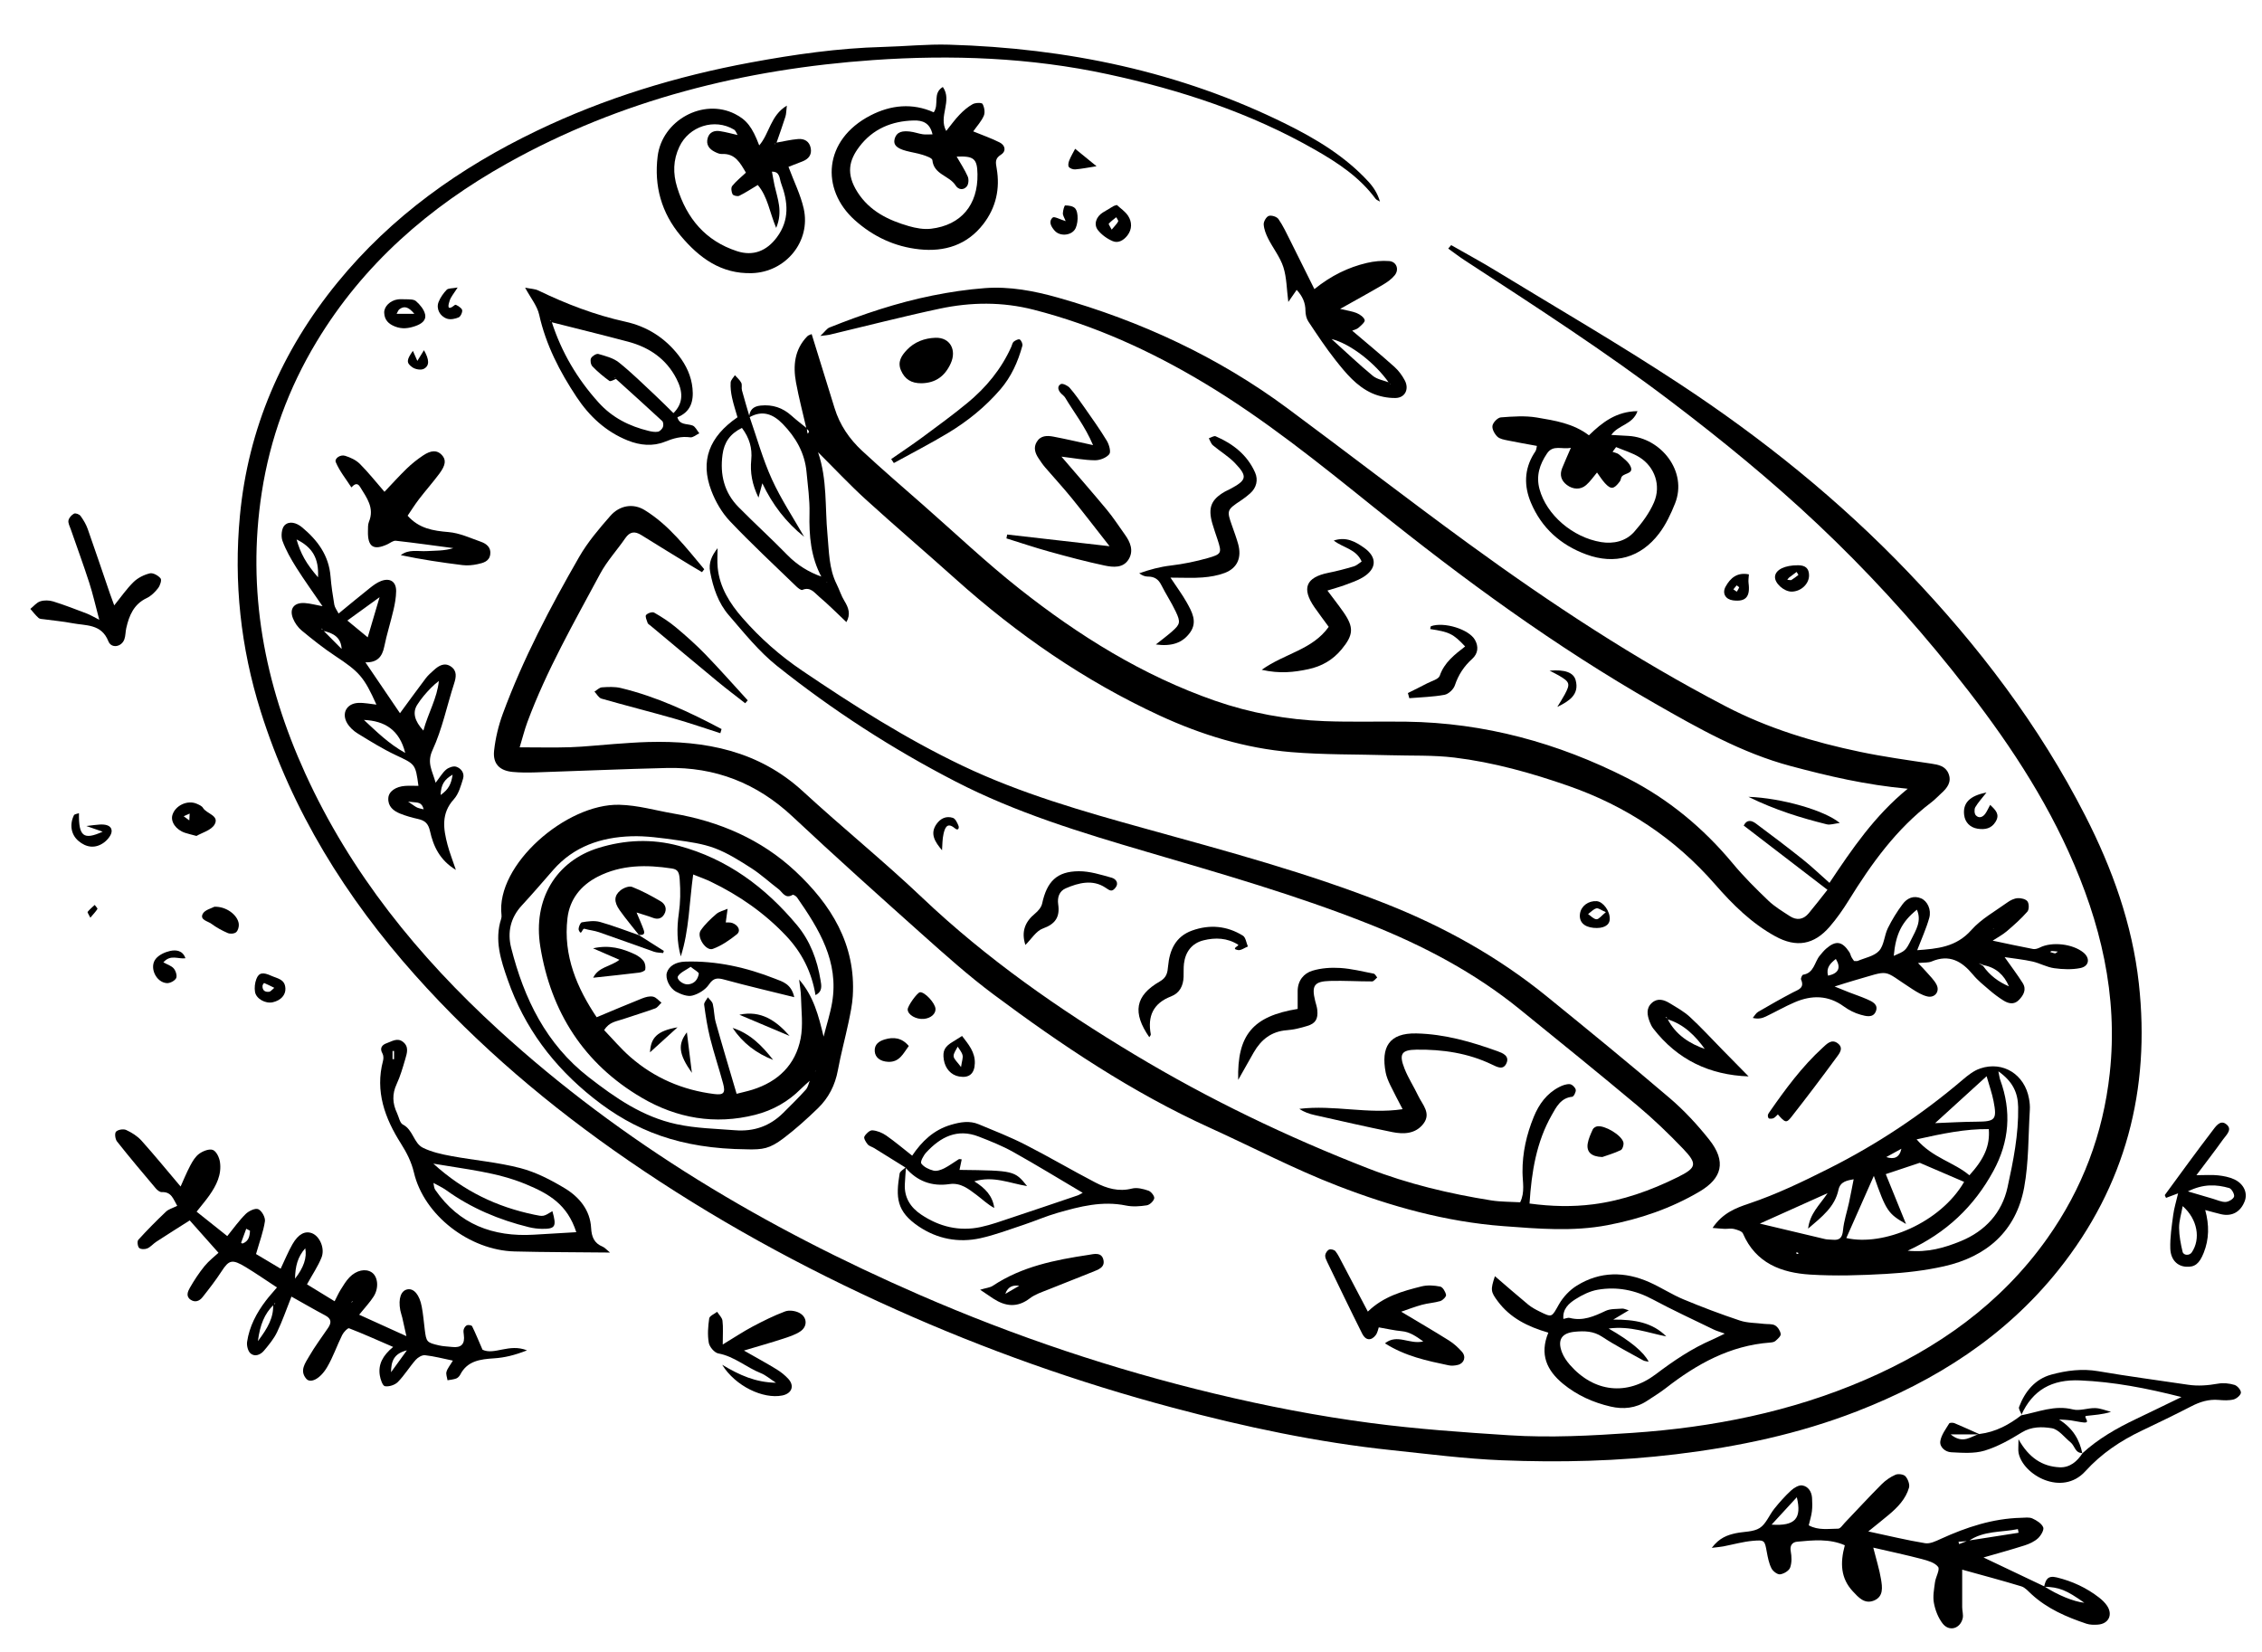 <?xml version="1.0" encoding="UTF-8"?>
<svg id="Layer_1" data-name="Layer 1" xmlns="http://www.w3.org/2000/svg" version="1.1" viewBox="0 0 595.28 434.75">
  <defs>
    <style>
      .cls-1 {
        fill: #000;
        stroke-width: 0px;
      }
    </style>
  </defs>
  <path class="cls-1" d="M381.88,64.5c3.86,2.21,7.78,4.32,11.58,6.64,16.23,9.9,32.68,19.44,48.55,29.89,21.8,14.35,42.09,30.67,60.18,49.59,18.43,19.28,34.46,40.33,46.62,64.15,7.09,13.89,12.34,28.5,14.06,44.06,3.09,27.91-3.47,53.28-21.17,75.43-14.05,17.58-32.35,29.15-53.05,37.2-15.3,5.95-31.21,9.3-47.51,11.28-15.31,1.85-30.63,2.21-45.97,1.59-9.64-.39-19.25-1.64-28.85-2.65-19.58-2.05-38.77-6.14-57.76-11.21-24.99-6.66-49.28-15.28-72.89-25.86-24.57-11.01-48.07-23.9-70.27-39.16-20.59-14.15-39.57-30.18-56.2-48.84-18.16-20.38-32.35-43.15-40.6-69.4-5.28-16.8-7.11-34-5.47-51.4,2.16-22.99,11.01-43.45,25.61-61.37,14.3-17.53,32.24-30.27,52.5-40.01,17.95-8.63,36.8-14.37,56.36-17.99,11.48-2.12,22.99-3.77,34.67-4.08,5.83-.15,11.67-.77,17.49-.6,30.98.91,60.77,7.03,88.71,20.89,7.95,3.94,15.52,8.5,21.61,15.11,1.33,1.44,2.43,3.09,3.08,5.3-.4-.26-.93-.42-1.19-.78-4.16-5.64-9.88-9.42-15.81-12.81-17.06-9.77-35.5-15.81-54.64-19.94-20.4-4.4-41.09-5.16-61.72-3.72-33.87,2.37-66.37,10.44-96.26,27.15-20.58,11.5-37.94,26.59-50.23,46.99-7.39,12.26-12.22,25.43-14.42,39.64-4,25.89.7,50.39,11.42,73.93,11.94,26.24,29.69,48.14,50.85,67.5,32.76,29.97,70.38,52.16,110.88,69.8,25.1,10.93,50.96,19.59,77.57,25.97,13.59,3.26,27.3,5.92,41.18,7.74,12.08,1.59,24.19,2.44,36.34,3.22,10.89.7,21.72.11,32.49-.63,21.03-1.44,41.62-5.51,61.11-13.92,19.19-8.28,35.81-20.01,48.03-37.26,9.23-13.03,14.7-27.46,16.45-43.44,2.25-20.58-2.43-39.77-10.81-58.27-7.9-17.45-18.8-33.04-30.74-47.93-10.88-13.57-22.61-26.36-35.27-38.3-12.16-11.47-25.08-22.03-38.38-32.14-17.54-13.34-36.04-25.27-54.48-37.3-1.51-.98-2.94-2.09-4.41-3.14.27-.31.53-.62.8-.93Z"/>
  <path class="cls-1" d="M212.23,112.82c-.93-4.05-2-8.08-2.75-12.16-.81-4.42-.4-8.68,2.96-12.14.31-.32.84-.44,1.16-.59,2.03,6.54,4.05,13,6.03,19.47,1.36,4.44,3.91,8.15,7.24,11.24,5.26,4.88,10.7,9.56,16.09,14.29,8.4,7.38,16.54,15.1,25.3,22.02,15.64,12.36,32.47,22.85,51.44,29.46,9.34,3.25,19.01,5.02,28.88,5.39,7.17.27,14.36.04,21.54.14,20.55.28,39.86,5.58,58.08,14.83,10.83,5.5,20.05,13.14,27.84,22.52,2.87,3.46,6.09,6.65,9.34,9.76,1.66,1.59,3.71,2.81,5.66,4.08,1.79,1.16,3.53.92,4.92-.73,1.6-1.9,3.1-3.87,4.96-6.21-7.43-5.71-14.65-11.25-22.04-16.92.93-1.76,2.2-1.28,3.26-.49,4.14,3.08,8.26,6.2,12.3,9.42,2.34,1.86,4.5,3.94,7.01,6.16,5.96-8.92,11.83-17.61,20.59-24.77-11.01-1-20.94-3.34-30.82-5.98-12.87-3.44-24.33-9.96-35.77-16.5-26.15-14.95-50.35-32.66-73.79-51.51-14.43-11.6-28.87-23.27-44.78-32.81-14.05-8.43-28.88-15.18-44.84-19.27-8.26-2.12-16.53-2.02-24.74-.28-9.73,2.07-19.37,4.57-29.05,6.87-.44.1-.9.12-2.37.31,1.24-1.17,1.72-1.95,2.4-2.22,8.8-3.52,17.78-6.53,27.09-8.41,4.55-.92,9.18-1.61,13.81-1.96,6.54-.49,12.97.73,19.23,2.5,21.85,6.19,42.17,15.61,60.46,29.17,15.95,11.82,31.66,23.97,47.7,35.66,21.59,15.73,43.87,30.4,67.61,42.76,11.19,5.83,23.12,9.41,35.37,11.97,6.18,1.29,12.45,2.16,18.69,3.09,1.92.29,3.71.64,4.52,2.57.93,2.22-.3,3.83-1.88,5.24-.87.78-1.66,1.66-2.59,2.36-9.22,6.99-15.81,16.17-21.81,25.88-1.49,2.4-3.13,4.75-4.98,6.88-4.12,4.77-8.77,5.56-14.3,2.52-6.24-3.42-11.24-8.38-15.85-13.67-10.56-12.11-23.45-20.64-38.59-25.92-9.78-3.41-19.73-6.2-30-7.45-5.61-.68-11.33-.45-17.01-.62-8.67-.25-17.37-.1-26-.82-12.05-1.01-23.52-4.53-34.5-9.59-19.86-9.16-37.62-21.48-53.87-36.05-7.83-7.02-15.83-13.84-23.61-20.92-4.18-3.81-8.06-7.96-12.49-12.37,2.47,7.23,1.8,14.48,2.48,21.62.42,4.45.35,8.99,2.43,13.14.72,1.44,1.19,3.03,2.03,4.39,1.12,1.81,1.69,3.53.52,5.56-2.47-2.33-4.77-4.66-7.26-6.76-1.16-.98-2.24-2.61-4.32-1.71-.34.15-1.14-.47-1.57-.89-5.88-5.69-11.88-11.27-17.5-17.2-2.12-2.23-3.79-5.13-4.89-8.02-2.99-7.84-.6-14.19,6.88-19.33-.48-1.69-1.06-3.42-1.44-5.19-.28-1.29-.44-2.65-.36-3.95.04-.66.72-1.29,1.12-1.93.57.66,1.29,1.24,1.67,1.99.28.54.01,1.34.18,1.97.63,2.35,1.34,4.68,2.02,7.02,1.91,5.48,3.46,11.12,5.85,16.38,2.39,5.26,5.64,10.14,8.51,15.18-4.76-3.81-8.33-8.43-11.01-14.09-.34,1.28-.59,2.22-1.01,3.77-1.7-3.5-2.23-6.63-1.91-9.93.3-3.07-.47-5.78-2.45-8.41-3.15,1.54-4.69,3.84-5.11,7.04-.7,5.26.44,9.97,4.22,13.8,4.21,4.27,8.66,8.31,12.84,12.6,2.61,2.68,5.64,4.52,9.11,5.75.34.34.69.68,1.03,1.01.06.13.1.26.18.37.05.06.16.07.24.11-.18-.12-.36-.24-.55-.36-.33-.35-.66-.7-.99-1.04-2.85-5.26-3.33-10.92-3.19-16.79.09-3.62-.45-7.26-.78-10.89-.46-5.01-2.8-9.08-6.25-12.64-2.59-2.66-5.4-3.71-8.85-1.73.08-1.95,1.07-2.93,3.04-3.12,3.11-.31,5.77.56,8.09,2.65,1.29,1.17,2.69,2.22,4.04,3.32.04.33.06.66.11.99.03.16.11.31.17.47.1-.23.34-.51.27-.67-.12-.27-.43-.47-.66-.7Z"/>
  <path class="cls-1" d="M184.75,150.59c-1.06-.63-2.13-1.25-3.18-1.89-4.26-2.61-8.54-5.21-12.77-7.86-1.72-1.08-3.03-.96-4.24.8-2.17,3.16-4.84,6.04-6.63,9.39-6.85,12.78-14.08,25.38-19.15,39.04-.74,2-1.25,4.08-2.02,6.62,4.78,0,9.07.11,13.35-.03,3.83-.13,7.64-.57,11.46-.84,2.99-.21,5.99-.45,8.98-.53,15.1-.41,29.14,2.3,40.79,13.02,10.32,9.5,21.24,18.34,31.4,27.99,16.94,16.07,35.95,29.32,55.85,41.27,19.6,11.78,40.21,21.68,61.53,29.97,10.4,4.05,21.29,6.64,32.34,8.4,2.46.39,4.99.34,7.59.49,1.31-2.64.64-5.34.62-7.92-.04-5.1,1.06-9.92,2.97-14.58,1.36-3.32,3.4-6.14,6.68-7.83.85-.44,1.88-.82,2.79-.76.59.04,1.45.86,1.57,1.47.12.55-.53,1.81-.93,1.85-3.02.29-4.22,2.76-5.38,4.8-4.03,7.08-5.32,14.91-5.85,23.3,5.78.78,11.3.9,16.7.21,7.8-.99,15.2-3.64,22.25-7.13,5.03-2.49,5.3-3.48,1.45-7.51-3.8-3.97-7.79-7.8-12-11.33-10.23-8.57-20.62-16.96-30.99-25.38-11.9-9.66-25.29-16.7-39.47-22.35-19.22-7.65-39.08-13.32-58.89-19.14-17.12-5.03-34.17-10.22-50.1-18.44-16.65-8.59-32.34-18.74-46.97-30.41-4.77-3.8-8.7-8.72-12.72-13.38-2.75-3.19-4.09-7.15-4.89-11.34-.47-2.47.43-4.31,1.95-6.29,0,1.71-.14,3.43.03,5.13.52,5.21,3.2,9.42,6.52,13.23,4.63,5.31,9.87,9.93,15.72,13.89,13.55,9.17,27.33,17.93,42.12,24.99,15.4,7.35,31.72,12.02,48.11,16.56,21.33,5.91,42.72,11.63,63.37,19.8,15.33,6.06,29.54,13.97,42.33,24.36,10.88,8.84,21.74,17.71,32.4,26.81,3.78,3.23,7.23,6.96,10.33,10.86,4.66,5.84,3.36,10.24-2.47,13.69-7.52,4.45-15.71,7.24-24.28,8.87-9.11,1.73-18.23.94-27.4.25-15.13-1.14-29.55-5.18-43.53-10.58-11.49-4.43-22.46-10.2-33.69-15.3-20.48-9.31-39.03-21.75-56.98-35.13-6.54-4.88-12.64-10.35-18.74-15.79-11.46-10.23-22.9-20.49-34.1-30.99-9.39-8.8-20.37-13.1-33.14-12.79-11.51.27-23,.79-34.51,1.16-2,.06-4.02.07-6.01-.12-3.46-.33-5.27-2.15-4.89-5.62.36-3.27,1.15-6.58,2.29-9.68,5.32-14.44,12.47-28.03,20.12-41.33,2.23-3.87,5.2-7.36,8.16-10.74,2.45-2.81,6.03-3.41,9.06-1.54,6.44,3.97,10.92,9.91,15.67,15.56-.21.27-.41.54-.62.81Z"/>
  <path class="cls-1" d="M196.55,302.49c-17.52-.15-29.49-4.82-40.4-13.49-10.54-8.38-18.13-18.51-22.53-31.11-1.82-5.19-3.55-10.45-1.73-16.07.1-.31.13-.67.09-.99-1.57-13.2,17.05-29.37,31.01-29.02,4.93.12,9.48,1.49,14.21,2.3,12.12,2.07,23.14,6.82,32.08,15.16,9.37,8.74,15.99,19.25,15.14,32.9-.14,2.3-.64,4.6-1.11,6.87-.89,4.22-2.03,8.39-2.81,12.63-.72,3.93-2.44,7.29-5.25,10.01-2.87,2.78-5.85,5.47-9.03,7.88-3.74,2.82-5.45,3.01-9.67,2.94ZM214.31,282.29c-.33.66-.67,1.32-1,1.97-.85.77-1.73,1.51-2.54,2.32-3.38,3.39-7.42,5.66-12.03,6.83-10.58,2.68-20.65.91-29.88-4.51-15.19-8.91-23.89-22.55-26.67-39.77-2.01-12.45,4.19-22.53,15.31-25.96,6.97-2.15,14.02-2.47,21.16-.55,12.74,3.43,22.74,10.89,31.06,20.84,3.5,4.19,5.35,9.18,6.22,14.52.22,1.35.61,2.95-1.33,3.92-1-6.13-3.64-11.26-7.74-15.6-5.68-6.01-12.37-10.66-19.8-14.24-1.43-.69-2.94-1.21-4.65-1.9-1.04,7.49-1.06,14.69-3.26,21.56-1.04-3.77-1.06-7.55-.52-11.3.43-2.98.46-5.86.24-8.88-.14-1.92-.43-2.71-2.06-2.96-6.7-1.02-13.3-1.03-19.54,2.17-4.47,2.3-7.35,5.96-7.94,10.88-1.18,9.96,2.58,18.5,7.68,26.1,4.31-1.8,8.11-3.42,11.95-4.95.9-.36,1.99-.66,2.89-.47.82.17,1.49,1.04,2.22,1.59-.55.51-1.01,1.26-1.65,1.5-2.8,1.03-5.68,1.87-8.5,2.84-1.68.58-3.63.71-4.93,2.89,2.25,2.33,4.4,4.89,6.88,7.06,6.32,5.52,13.75,8.71,22.08,9.75,2.48.31,3-.28,2.34-2.74-1.08-4.01-2.41-7.95-3.42-11.97-.72-2.88-1.18-5.84-1.57-8.79-.08-.6.63-1.3.98-1.96.44.58,1.13,1.11,1.29,1.76.38,1.58.34,3.27.78,4.84,1.74,6.21,3.6,12.38,5.49,18.8,1.34-.35,2.77-.65,4.16-1.08,6.75-2.12,11.34-6.53,12.69-13.49.68-3.51.17-7.26.09-10.9-.03-1.54-.32-3.07-.49-4.6,3.83,4.39,5.14,9.59,6.44,15.02.8-3.15,1.74-6.02,2.24-8.95,1.84-10.82-3.44-19.35-9.22-27.67-.25-.35-.97-.81-1.17-.69-1.96,1.16-2.64-.7-3.72-1.52-2.39-1.81-4.61-3.87-7.12-5.49-3.07-1.97-6.23-3.98-9.62-5.26-3.22-1.21-6.75-1.69-10.19-2.16-3.93-.54-7.93-1.13-11.87-.99-7.89.27-15.05,2.66-20.47,8.85-2.74,3.13-5.44,6.3-8.27,9.35-3,3.24-3.84,7.07-2.81,11.15,3.38,13.37,9.17,25.33,20.4,34.05,7.02,5.45,14.17,10.44,23.12,12.37,5.11,1.11,10.23,1.19,15.37,1.6,5.01.4,9.2-1.08,12.72-4.58,2.01-2,4.04-3.99,5.93-6.1.6-.68.77-1.74,1.14-2.62l1-1.99c.12-.06.26-.11.36-.2.06-.05.08-.16.12-.24-.12.18-.25.36-.37.55Z"/>
  <path class="cls-1" d="M450.69,323.18c2.68-3.98,6.19-5.27,9.58-6.41,7.29-2.45,14.16-5.77,21-9.21,12.71-6.39,24.46-14.19,35.29-23.42,1.37-1.17,2.9-2.37,4.57-2.93,6-2.02,11.69,1.58,12.83,7.92.18.98.29,2,.22,2.99-.42,6.81-.26,13.73-1.49,20.4-2.13,11.53-9.86,18.22-21.06,20.75-5,1.13-10.18,1.72-15.31,2.01-6.63.38-13.31.59-19.93.18-7.61-.47-14.34-3-17.71-10.81-.27-.63-1.51-.98-2.36-1.2-.78-.2-1.66,0-2.49-.03-.81-.03-1.61-.12-3.13-.24ZM487.93,310.35c-1.78.34-3.63.56-4.11,2.81-.96,4.45-4.24,7-7.99,10.21.48-4.01,2.95-6.1,5.13-9.34-6.44,2.9-11.97,5.38-17.83,8.01,5.91,1.41,11.54,2.76,17.17,4.08.64.15,1.33.1,1.99.17,1.88.19,2.55-.57,2.73-2.52.23-2.44,1.05-4.82,1.57-7.23.45-2.09.83-4.19,1.25-6.28.1-.11.21-.22.31-.33-.07.14-.14.28-.22.43ZM485.88,325.84c9.8,2.24,24.76-4,31.01-14.78-3.86-1.66-7.78-3.34-11.68-5.02-2.77.93-5.73,1.91-8.94,2.98,1.68,4.15,3.44,8.47,5.33,13.12-4.74-2.7-5.24-3.46-8.47-12.66-2.42,5.46-4.75,10.72-7.24,16.35ZM525.9,281.97c.28,1.32.32,1.79.48,2.22,3.03,8.27,2.42,16.27-1.79,24-5.08,9.33-12.38,16.31-22.55,20.98,5.28.53,9.72-.77,14.01-2.53,6.39-2.64,10.79-7.43,12.26-14.13,1.52-6.94,2.93-13.95,2.8-21.16-.07-3.79-1.44-6.73-5.2-9.38ZM518.27,309.33c3.98-4.38,5.45-7.85,5.11-12.16-6.23-.08-12.23,1.2-19,2.7,4.18,4.88,9.84,6.01,13.9,9.46ZM522.8,283.26c-4.82,4.38-9.2,8.38-13.55,12.34,3.7-.14,7.3-.36,10.92-.38,4.91-.03,5.42-.52,4.46-5.43-.4-2.07-1.13-4.08-1.82-6.53ZM496.4,304.53c2.05.68,3.49.14,3.98-2.19-1.33.73-2.65,1.46-3.98,2.19ZM473.3,329.94c-.04-.09-.07-.23-.13-.25-.15-.05-.32-.05-.47-.07.05.14.06.37.15.4.12.05.3-.05.46-.08Z"/>
  <path class="cls-1" d="M72.89,338.85c-2.92-1.91-5.51-3.72-8.21-5.35-3.61-2.19-4.42-1.91-6.39,1.13-1.53,2.36-3.27,4.6-5.02,6.81-.77.97-1.91,1.44-3.1.64-1.34-.9-.73-2.21-.21-3.13,1.15-2.01,2.43-3.96,3.89-5.75,1.14-1.39,2.62-2.51,3.65-3.48-2.46-2.77-4.85-5.47-7.57-8.52-2.93,1.86-5.86,3.7-8.76,5.59-.84.54-1.51,1.39-2.4,1.78-.62.27-1.75.26-2.15-.13-.41-.41-.56-1.75-.22-2.13,2.33-2.57,4.77-5.03,7.29-7.42.68-.65,1.73-.92,2.95-1.53-1.05-1.75-1.46-3.72-4.08-3.61-.52.02-1.2-.54-1.59-1.01-3.44-4.07-6.87-8.14-10.17-12.31-.48-.61-.68-2.14-.27-2.58.5-.54,1.94-.78,2.65-.46,1.48.68,2.98,1.62,4.06,2.82,3.54,3.95,6.9,8.07,10.29,12.07.7-1.54,1.52-3.58,2.54-5.51.61-1.16,1.36-2.41,2.39-3.14.98-.7,2.62-1.34,3.57-.97.91.36,1.68,1.98,1.85,3.15.5,3.32-.94,6.19-2.8,8.83-.95,1.35-2.04,2.61-3.34,4.26,2.7,2.15,5.26,4.19,8.07,6.43,1.69-2.08,3.11-4.11,4.85-5.82.81-.8,2.52-1.61,3.31-1.26.92.4,1.9,2.17,1.75,3.18-.41,2.73-1.41,5.37-2.34,8.62,1.77,1.06,3.98,2.37,6.48,3.86,1.14-2.39,1.99-4.5,3.11-6.45,1.56-2.71,3.35-3.59,5.17-2.87,2.01.8,3.44,4,2.46,6.41-.92,2.28-2.34,4.37-3.81,7.03,2.26,1.38,4.61,2.82,7.27,4.45.59-1.14,1.02-2.13,1.59-3.04.7-1.13,1.4-2.3,2.31-3.25,1.85-1.92,4.27-2.38,5.86-1.32,1.63,1.09,1.97,4.07.5,6.37-.97,1.52-2.24,2.85-3.8,4.78,4.13,1.87,7.95,3.61,12.43,5.64-.47-2.12-.76-3.51-1.09-4.89-.15-.65-.4-1.28-.52-1.93-.57-3.09.19-5.21,1.93-5.5,1.66-.28,3.14,1.44,3.72,4.57.37,1.96.54,3.96.78,5.94.42,3.35.49,3.49,3.77,4.25,1.13.26,2.31.28,3.47.41q3.56.42,3.05-3.2c-.07-.49-.15-1.03-.01-1.47.13-.42.5-.93.87-1.06.39-.13,1.2.02,1.33.28.9,1.84,1.67,3.73,2.73,6.17,3.07,1.5,7.02-1.72,11.71.17-3.33,1.31-5.93,1.92-8.69,2.1-3.51.23-7,.61-8.88,4.29-.22.42-.64.86-1.07,1.02-.72.27-1.52.32-2.28.46-.11-.75-.46-1.57-.27-2.23.26-.91.94-1.69,1.68-2.94-2.62-.54-4.95-1.16-7.32-1.42-.78-.09-1.89.57-2.46,1.22-1.65,1.87-2.96,4.06-4.7,5.83-.78.79-2.34,1.29-3.41,1.1-.61-.11-1.18-1.81-1.34-2.86-.45-2.87.75-5.19,3.51-7.47-4.15-1.79-7.83-3.46-11.6-4.91-.34-.13-1.43,1.01-1.8,1.75-1.4,2.82-2.41,5.85-4.01,8.54-1.85,3.1-4.36,4.27-5.45,3-1.84-2.14-.26-4.15.77-5.94,1.49-2.59,3.31-4.99,4.98-7.47.91-1.34.88-2.39-.73-3.25-2.93-1.55-5.79-3.22-8.92-4.97-1.32,3.32-2.38,6.42-3.79,9.36-.85,1.77-2.16,3.34-3.43,4.86-.91,1.09-2.39,1.71-3.54.74-.7-.59-1.06-2.09-.91-3.08.6-4.03,2.47-7.57,4.92-10.79.8-1.06,1.7-2.04,2.91-3.47ZM94.06,340.43c-.32.67-.65,1.33-.97,2-.16.03-.33.03-.46.11-.08.05-.08.22-.12.33.16-.19.31-.38.47-.56.33-.66.66-1.32.99-1.98.13-.24.25-.48.38-.72-.09.27-.19.54-.28.82ZM71.99,343.43c-2.38,2.35-3.56,5.22-4.12,9.55,2.62-3.48,4.16-6.22,4.01-9.66.15-.04.32-.04.44-.12.07-.05.07-.21.1-.33-.14.19-.29.37-.43.56ZM77.64,336.53q3.42-4.33,2.69-7.99c-2.01,2.27-2.62,4.76-2.69,7.99ZM102.91,361.16c1.24-1.72,2.49-3.43,4.17-5.76-3.43.83-4.16,2.9-4.17,5.76ZM65.78,323.91c-.33-.17-.65-.34-.98-.51-.46,1.22-.92,2.45-1.35,3.68,0,.02.29.23.39.2,1.63-.6,1.87-1.94,1.95-3.36Z"/>
  <path class="cls-1" d="M537.95,417.61c.38-1.79.89-3.04,3.31-2.45,4.13,1.01,7.85,2.74,11.18,5.33.78.61,1.54,1.34,2.08,2.15,1.57,2.37.38,4.76-2.46,4.95-.99.07-2.06.06-2.97-.24-5.24-1.76-10.28-3.92-14.44-7.74-.84-.77-1.68-1.78-2.71-2.1-5.05-1.54-10.17-2.89-15.56-4.39,0,3.65-.01,6.77,0,9.88,0,.98.35,2.02.13,2.94-.66,2.75-3.58,3.57-5.29,1.34-1.16-1.51-1.93-3.49-2.28-5.38-.33-1.75.04-3.65.28-5.46.19-1.41,1.36-3.32.82-4.05-.85-1.13-2.73-1.65-4.27-2.06-4.11-1.08-8.27-1.96-12.79-3.01.81,3.22,1.61,5.72,2.03,8.28.35,2.11.73,4.61-1.87,5.66-2.46.99-4.04-.82-5.54-2.43-3.19-3.43-3.39-7.42-2.11-12.13-4.02-1.77-8.31-1.34-12.54-.94-1.18.11-1.99.9-1.69,2.51.26,1.4.31,3.01-.16,4.31-.3.84-1.67,1.65-2.65,1.77-.71.08-1.89-.82-2.27-1.59-.66-1.31-.95-2.83-1.22-4.29-.56-3.03-.52-3.22-3.67-2.94-2.62.23-5.2.97-7.8,1.47-.73.14-1.48.19-3.01.38,2-2.65,4.12-3.38,6.37-3.86,2.11-.44,4.57-.3,6.25-1.37,1.67-1.07,2.5-3.41,3.84-5.07,1.36-1.69,2.81-3.33,4.4-4.79.78-.72,2.06-1.49,2.97-1.34,1.55.26,2.46,1.64,2.56,3.31.07,1.16.1,2.35-.04,3.5-.13,1.13-.49,2.24-.83,3.69,2.49,1.38,5.18.9,7.74.88.58,0,1.19-.97,1.73-1.54,3.23-3.38,6.39-6.82,9.69-10.13,1.04-1.04,2.32-1.94,3.66-2.52.72-.31,2.15-.13,2.63.41.65.73,1.18,2.13.93,3-.86,2.97-2.98,5.17-5.31,7.12-1.65,1.38-3.33,2.71-5.4,4.39,5.35,1.14,10.12,2.31,14.96,3.1,1.3.21,2.85-.56,4.16-1.16,6.72-3.06,13.63-5.35,21.09-5.53,1-.02,2.13-.21,2.97.17,1.11.5,2.43,1.32,2.85,2.33.28.68-.61,2.18-1.37,2.89-.94.86-2.23,1.46-3.47,1.86-3.64,1.16-7.32,2.17-10.87,3.19,5.23,2.49,10.61,5.05,16,7.61,3.5,2.28,7.76,4.03,10.53,4.31-4.78-3.38-6.61-4.11-10.61-4.22ZM517.95,405.48c4.42-.69,8.84-1.38,13.27-2.07-.06-.32-.12-.64-.18-.96-4.36.89-9.02.36-12.99,3.14l-2.64.19c.05.2.11.4.16.61.79-.3,1.59-.61,2.38-.91ZM466.22,401.27c6.25.43,7.98-1.65,6.64-7.21-2.18,2.37-4.14,4.5-6.64,7.21Z"/>
  <path class="cls-1" d="M89.1,161.48c2.88-2.36,5.53-4.57,8.23-6.71.9-.72,1.88-1.44,2.94-1.85,2.39-.91,4.02.17,3.98,2.7-.03,1.65-.32,3.31-.7,4.92-.75,3.23-1.77,6.41-2.43,9.66-.54,2.65-1.82,4.2-4.95,4.12,3.15,4.64,6.13,9.03,9.09,13.39,2.34-3.19,4.55-6.24,6.82-9.24.6-.79,1.38-1.44,2.12-2.12,1.3-1.19,2.81-2.07,4.48-.92,1.63,1.13,1.39,2.75.82,4.49-1.89,5.84-3.12,11.97-5.67,17.49-1.58,3.42-.03,5.44.81,8.6,1.15-1.48,1.81-2.66,2.78-3.47.66-.55,1.89-.99,2.63-.75,1.32.43,2.26,1.71,1.81,3.16-.58,1.88-1.15,4-2.41,5.39-3.41,3.74-2.78,7.81-1.67,12.02.54,2.04,1.33,4.02,2.19,6.59-4.24-2.56-5.93-6.23-6.81-10.21-.44-2-1.34-2.79-3.14-3.19-1.61-.36-3.22-.81-4.75-1.43-1.78-.72-3.22-1.92-3.08-4.08.11-1.76,1.96-3.03,4.45-3.2,1.15-.08,2.32-.01,3.48-.01-.78-5.82-.85-5.68-5.99-8.1-3.45-1.63-6.72-3.67-9.98-5.67-1.1-.67-2.17-1.66-2.81-2.76-1.51-2.6-.1-5.14,2.91-5.3,1.62-.08,3.26.29,4.81.45-3.26-7.29-4.5-8.62-10.93-12.87-3.04-2.01-5.92-4.31-8.73-6.63-.99-.81-1.83-2.01-2.3-3.2-1.02-2.57.31-4.23,3.13-4.03,1.44.1,2.85.5,4.65.83-2.45-3.58-4.77-6.8-6.89-10.15-1.41-2.24-2.76-4.6-3.66-7.07-.43-1.19-.23-3.28.56-4.07,1.25-1.24,3.14-.67,4.54.48,4.11,3.39,7.12,7.42,7.56,12.99.2,2.49.57,4.96.99,7.42.13.75.68,1.44,1.12,2.31ZM84.93,166.01c-.03-.15-.03-.33-.11-.45-.05-.08-.21-.09-.32-.13.18.16.36.32.54.47,1.66,1.67,3.32,3.34,4.97,5.01l.61.35c-.24-.08-.47-.16-.71-.24-.05-3.28-2.22-4.43-4.99-5.01ZM77.93,141.92c-.21-.15-.42-.29-.62-.44.23.12.47.24.7.37,1.08,3.85,2.55,6.47,5.68,10.09.26-4.97-1.44-7.93-5.76-10.02ZM111.42,192.28c1.3-4.74,3.63-8.53,4.07-13.06-1.52,1.16-2.76,2.49-3.94,3.88-.64.76-1.22,1.57-1.76,2.41q-1.89,2.98,1.63,6.77ZM96.77,167.74c.98-3.3,1.88-6.37,3.12-10.56-3.41,2.47-5.9,4.27-8.48,6.14,1.8,1.49,3.44,2.84,5.36,4.42ZM95.77,189.48c3.32,3.06,6.51,6.28,10.87,8.68-1.52-6.07-5.37-8.43-10.87-8.68ZM115.95,209.24c2.1-1.46,2.82-2.93,3.16-5.36-2.17,1.28-3.05,2.57-3.16,5.36ZM107.41,210.99c1.41.94,1.87,1.33,2.39,1.56.53.23,1.13.31,1.69.46-.21-.92-.62-1.41-1.15-1.63-.56-.23-1.22-.19-2.94-.4Z"/>
  <path class="cls-1" d="M527.51,251.86c1.82,2.58,3.4,4.66,4.79,6.86,1.09,1.72.21,3.23-1.01,4.48-1.28,1.31-2.78.94-4.12.08-1.26-.8-2.46-1.7-3.59-2.67-1.52-1.3-3.11-2.57-4.37-4.1-2.92-3.53-6.21-5.44-10.87-3.46-.87.37-1.94.24-3.59.41.98,1.03,1.6,1.62,2.15,2.27.96,1.13,2.12,2.18,2.76,3.48.88,1.78-.52,3.51-2.47,3.04-1.4-.33-2.73-1.15-3.97-1.95-8.23-5.28-5.26-5.09-15.51-2.18-1.43.41-2.85.88-4.9,1.52,1.63.66,2.74,1.12,3.87,1.56,1.55.6,3.13,1.12,4.65,1.79,1.37.6,3.07,1.35,2.32,3.21-.73,1.8-2.65,1.24-3.98.87-1.57-.43-3.12-1.22-4.44-2.18-4.13-3.01-8.46-3.01-12.92-1.1-2.59,1.11-5.05,2.53-7.6,3.75-.94.45-1.97.72-3.44.37.46-.54.83-1.26,1.41-1.6,3.01-1.76,6.06-3.49,9.15-5.11,1.43-.75,3.14-1.13,2.15-3.4-.13-.3.28-1.22.53-1.26,2.91-.45,2.98-3.32,4.39-5.02.53-.64,1.06-1.3,1.68-1.84,2.55-2.22,4.21-1.97,6.1.9.27.41.35.93.59,1.37.23.43.55.82.67.98.57,0,.75.05.89,0,1.94-.84,4.38-1.25,5.68-2.68,1.33-1.47,1.37-4.05,2.31-5.97,1.09-2.22,2.42-4.36,3.9-6.34,1.16-1.54,2.87-2.35,4.87-1.49,1.62.7,2.74,2.95,2.12,5.15-.8,2.83-2.04,5.53-3.17,8.48,5.21-.38,10.24-.76,14.26-5.31,2.59-2.92,6.23-4.92,9.46-7.25.79-.57,1.79-1.07,2.73-1.13.87-.06,2.15.24,2.58.86.44.62.44,2.15-.04,2.69-1.64,1.87-3.52,3.54-5.42,5.16-1.12.95-2.46,1.65-3.71,2.47,3.65.77,7.14,1.53,10.65,2.2.54.1,1.23-.12,1.75-.38,3.17-1.61,8.67-1,11.5,1.32,1.79,1.47,1.52,3.59-.81,4.07-2.22.45-4.64.35-6.9.04-1.95-.27-3.77-1.32-5.71-1.76-2.37-.53-4.81-.77-7.37-1.16ZM524.94,244.05c.33-.34.66-.67.98-1.01.17-.2.35-.39.52-.59-.13.23-.27.47-.4.7-.33.34-.66.67-.99,1.01-.14.05-.29.09-.41.17-.07.05-.11.16-.16.24.15-.17.31-.35.46-.52ZM519.91,253.22c-.21-.15-.43-.29-.64-.44.25.11.5.22.76.32.62.38,1.24.75,1.86,1.13,1.73,2.48,4.05,4.2,6.79,5.37-1.27-3.01-3.41-4.94-6.61-5.57l-2.15-.82ZM504.46,239.42c-3.98,3.2-5.57,6.41-6.09,12.16,3.05-1.33,3.12-1.29,4.64-4.37,1.19-2.41,2.76-4.81,1.45-7.79ZM483.13,252.39c-1.44,1.14-2.62,2.31-2.05,4.4q4.17-.9,2.05-4.4ZM541.56,250.45c-.67-.07-1.14-.14-1.62-.15-.14,0-.29.16-.43.24.43.14.85.32,1.28.38.18.02.39-.23.77-.47Z"/>
  <path class="cls-1" d="M245.72,29.56c1.51-2.08-.37-5.01,2.4-6.67,2.59,3.66-1.24,7.72.89,11.58,1.21-1.49,2.25-2.98,3.5-4.27,1.02-1.07,2.19-2.08,3.47-2.79.71-.39,2.38-.43,2.59-.06.48.86.71,2.23.34,3.1-.62,1.46-1.78,2.7-2.79,4.13,2.53,1.04,4.83,1.83,6.97,2.92,1.46.74,1.77,2.29.33,3.21-1.62,1.03-1.41,1.99-1.13,3.62.92,5.31-.16,10.28-3.5,14.62-4.28,5.56-10.22,7.38-16.86,6.67-6.42-.68-12.12-3.32-17-7.7-9.01-8.09-8.27-21.13,4.16-27.54,5.37-2.77,11.02-3.33,16.63-.82ZM245.41,35.36c-.7-3.05-2.62-3.71-4.94-3.65-5.81.14-10.8,2.23-14.33,6.91-2.65,3.51-3.6,7.08-.44,12.01,3.16,4.93,8.08,7.33,13.46,8.88,1.88.54,3.96.92,5.87.69,7.91-.94,12.35-6.29,12.21-14.36-.07-4.08-.95-4.82-5.48-4.62,1,1.75,2.13,3.43,2.92,5.25.32.72.22,2.04-.26,2.61-.88,1.04-2.21.89-2.96-.3-1.62-2.57-5.72-2.81-6.09-6.64-.05-.54-1.58-1.07-2.51-1.37-1.42-.46-2.91-.66-4.36-1.05-2.51-.67-3.46-1.6-3.07-3.1.56-2.13,2.31-2.17,4.01-2,1.15.12,2.26.55,3.4.72.76.11,1.55.02,2.57.02Z"/>
  <path class="cls-1" d="M407.49,350.75c-5.51-1.6-10.05-3.89-13.3-8.23-1.91-2.55-1.97-3.03-.78-6.64,2.89,2.48,5.79,5.02,8.76,7.48.89.73,1.94,1.3,2.98,1.81,3.39,1.68,3.18,1.52,5.12-1.89,1.1-1.93,2.83-3.77,4.72-4.93,6.11-3.78,12.61-3.76,19.08-.88,3.04,1.35,5.85,3.21,8.91,4.49,4.89,2.04,9.86,3.92,14.88,5.59,2,.67,4.24.61,6.37.88.98.12,2.11-.05,2.9.4.72.41,1.38,1.44,1.49,2.27.07.55-.8,1.31-1.39,1.83-.33.3-.92.38-1.4.42-10.55.78-19.3,5.65-27.43,11.98-1.57,1.22-3.29,2.26-4.95,3.36-2.97,1.97-6.28,2.28-9.61,1.5-4.58-1.06-8.84-2.97-12.51-5.99-4.26-3.51-6.22-7.75-3.86-13.46ZM423.32,349.65q8.63,4.94,10.55,8.74c-.54-.13-1.06-.13-1.46-.36-3.61-2.02-7.32-3.92-10.77-6.2-2.31-1.53-4.66-1.56-7.16-1.33-3.48.32-4.68,2.1-3.44,5.39.46,1.21,1.26,2.36,2.12,3.35,6.36,7.22,15.01,8.18,22.61,2.43,4.67-3.53,9.48-6.79,14.88-9.11.97-.42,1.91-.92,3.25-1.57-1.33-.48-2.14-.69-2.88-1.05-5.38-2.62-10.83-5.13-16.1-7.96-4.6-2.47-9.41-3.41-14.47-2.53-2.05.36-4.1,1.37-5.88,2.51-1.7,1.09-3.39,2.55-3.14,5.17.71-.13,1.23-.39,1.66-.27,3.47.91,6.42-.42,9.45-1.85,1.28-.6,2.91-.47,4.39-.6.41-.03.85.21,1.71.45-1.35.81-2.36,1.41-4.08,2.44,5.71-.03,10.31.79,13.95,4.43-4.8-.92-9.42-2.83-15.19-2.07Z"/>
  <path class="cls-1" d="M204.22,37.56c1.94-.34,3.88-.81,5.83-.97,1.63-.13,2.96.6,3.3,2.38.34,1.75-.55,2.86-2.12,3.49-1.34.54-2.7,1.05-3.73,1.45,1.45,3.89,3.18,7.34,4.01,10.99,1.94,8.65-4.75,16.72-13.61,16.99-8.12.25-13.88-4.02-18.75-9.81-5.07-6.04-7.05-13.1-6.08-20.95,1.17-9.46,11.95-15.37,20.34-11.14,3.06,1.54,4.57,3.46,6.39,8.28,2.73-3.16,2.94-7.87,7.27-10.47-.16,1.31-.14,2.16-.38,2.92-.74,2.33-1.57,4.63-2.37,6.94-.13.04-.28.05-.39.12-.07.04-.09.17-.13.25.14-.16.28-.32.42-.47ZM195.18,36.7c-.33-.35-.66-.69-1-1.04-.34-.53-.54-1.28-1.03-1.56-5.12-3.04-11.83-.9-14.38,4.55-1.63,3.48-1.71,6.98-.56,10.68,2.53,8.19,7.47,14.07,15.73,16.77,4.28,1.4,7.84-.06,10.5-3.64,3.39-4.55,2.95-9.32,1.12-14.22-.46-1.23-.25-3.11-2.41-3.06.23,1.21.42,2.43.68,3.63.76,3.44,2.26,6.84.43,11.17-1.75-4.15-2.21-8.19-4.84-11.29-1.74,1.03-3.26,2.05-4.88,2.84-.44.22-1.56-.04-1.75-.4-.32-.61-.46-1.74-.1-2.18,1.02-1.27,2.32-2.3,3.61-3.51-1.52-2.57-2.81-5.1-6.34-4.91-.62.03-1.29-.29-1.88-.58-1.5-.75-2.34-1.94-1.83-3.66.46-1.54,1.76-1.99,3.18-1.78,1.62.24,3.21.7,4.82,1.06l1.04,1.01c.09.1.18.19.28.29-.13-.06-.27-.11-.4-.17Z"/>
  <path class="cls-1" d="M404.47,117.36c-2.8-.52-5.25-.93-7.69-1.44-.96-.2-2.11-.39-2.74-1.01-.72-.71-1.44-2-1.27-2.88.16-.87,1.38-2.12,2.21-2.18,3.15-.24,6.4-.48,9.48.04,4.71.8,9.55,1.53,13.69,4.68,3.48-3.39,7.18-6.29,12.78-6.36-1.25,3.58-5.07,3.59-6.89,6.26,1.71.1,3.15.17,4.59.26,8.5.54,15.55,9.36,12.18,17.79-1.1,2.76-2.41,5.55-4.2,7.9-4.84,6.36-11.65,8.26-19.16,5.5-6.72-2.47-11.75-6.94-14.56-13.61-1.84-4.37-1.8-8.76.79-12.93.18-.28.4-.55.52-.85.12-.29.15-.62.26-1.17ZM413.43,117.85c-2.41.51-4.7-.89-6.31,1.5-1.93,2.87-2.93,5.85-1.97,9.4,1.83,6.75,8.72,12.69,16.18,13.92,3.23.53,6.5-.17,8.73-2.69,2.06-2.33,4.01-4.95,5.22-7.78,1.9-4.44.19-9.32-3.79-11.83-1.88-1.18-4.11-1.82-6.19-2.7-.31.42-.62.84-.93,1.25.59.23,1.3.32,1.74.72,1.1.97,2.48,1.91,3.02,3.17.91,2.11-2.16,1.56-2.51,3.02-.08.32-.18.67-.37.92-1.52,2.03-2.3,2.14-3.88.42-.78-.85-1.39-1.86-2.09-2.81-.96,1.13-1.78,2.37-2.87,3.31-1.47,1.28-3.45,1.18-5.06-.03-1.51-1.14-1.96-2.65-1.25-4.42.66-1.65,1.4-3.27,2.32-5.41Z"/>
  <path class="cls-1" d="M160.55,329.66c-8.96-.1-17.07-.08-25.17-.29-11.78-.31-23.81-9.48-26.45-20.78-.65-2.76-1.89-5.21-3.44-7.65-4.19-6.61-6.82-13.7-4.69-21.75.16-.6.14-1.41-.15-1.92-.86-1.49,0-2.33,1.12-2.71,1.33-.46,2.77-1.5,4.24-.38,1.68,1.28,1.1,3,.64,4.57-.65,2.23-1.3,4.49-2.27,6.58-1.22,2.62-1.1,5.08.09,7.6.5,1.05.74,2.63,1.56,3.05,2.69,1.37,2.83,4.89,5.26,6.1,2.31,1.14,4.95,1.72,7.52,2.19,6.03,1.12,12.2,1.62,18.11,3.16,4.1,1.07,8.06,3.11,11.72,5.32,3.78,2.29,6.67,5.72,6.92,10.43.13,2.39.8,4.01,3.04,4.94.55.23.97.76,1.96,1.56ZM114.04,311.3c-.25-.14-.5-.29-.75-.43.26.14.52.27.77.41.15.62.13,1.36.47,1.86,6.28,9.11,15.22,12.45,25.94,11.82,3.75-.22,7.5-.45,11.19-.66-2.36-7.29-7.1-10.07-13.32-12.65-7.55-3.13-15.66-3.9-24.3-5.39,8.02,7.29,16.77,11.4,26.58,13.44,2.38.49,2.38.53,4.75-.93,1.15,4.04.79,4.69-2.73,4.65-1.15-.01-2.33-.17-3.46-.44-7.83-1.92-15.15-4.99-21.73-9.72-1.06-.76-2.27-1.3-3.41-1.94ZM103.31,278.77c.13,0,.26,0,.39,0v-2.17c-.13,0-.26,0-.39,0v2.17Z"/>
  <path class="cls-1" d="M238.29,307.29c-2.74-1.71-5.49-3.42-8.24-5.12-.57-.35-1.32-.52-1.71-.99-.47-.57-1.09-1.6-.87-2.03.39-.75,1.41-1.7,2.1-1.66,1.25.09,2.6.64,3.65,1.37,2.31,1.61,4.46,3.44,6.83,5.3,2.51-3.73,5.63-6.78,10.21-8.12,2.48-.73,4.89-1.15,7.31-.14,4.12,1.71,8.3,3.35,12.27,5.38,6.22,3.17,12.23,6.73,18.43,9.95,2.96,1.54,6.1,2.49,9.62,1.59,1.33-.34,2.98.09,4.35.56.7.24,1.63,1.44,1.51,2.01-.15.74-1.18,1.72-1.95,1.84-1.79.28-3.72.42-5.47.06-6.25-1.29-12.15.24-18.03,1.93-3.02.87-5.93,2.14-8.92,3.14-3.77,1.25-7.52,2.68-11.38,3.53-5.76,1.27-11.35.19-16.22-3.09-5.9-3.97-6.06-7.65-5.03-13.92.1-.64,1.09-1.13,1.67-1.68-.1,1.49-.23,2.99-.3,4.48-.18,3.52,1.51,6.12,4.29,7.98,4.75,3.19,10.01,4.5,15.67,3.29,2.74-.59,5.41-1.56,8.08-2.45,5.82-1.93,11.62-3.9,17.42-5.87.49-.17.92-.47,1.35-.69-6.26-3.7-12.22-7.36-18.31-10.76-2.88-1.61-5.98-2.84-9.06-4.04-5.64-2.2-10.05.11-13.81,4.18-.72.78-1.62,2.45-1.3,2.9.67.94,2.03,1.58,3.23,1.88.84.21,1.96-.19,2.81-.61,1.33-.67,2.53-1.6,3.81-2.38.18-.11.51.01.79.03-.2.94-.38,1.83-.58,2.77,14.37.17,14.53.21,17.79,4.26-4.68-.77-8.86-2.75-13.9-1.25,2.85,1.76,4.83,3.81,5.26,7.01-1.77-.93-3.13-2.29-4.65-3.42-2.11-1.57-4.17-3.3-7.17-2.86-4.61.68-8.5-.77-11.55-4.34Z"/>
  <path class="cls-1" d="M178.25,109.77c.56,2.18,2.52,1.68,4,2.22.74.27,1.2,1.34,1.78,2.05-.79.38-1.65,1.16-2.37,1.06-2.41-.33-4.44.26-6.7,1.17-3.11,1.25-6.49.97-9.73-.33-5.8-2.32-10.14-6.39-13.5-11.46-4.43-6.67-8.07-13.71-9.84-21.66-.51-2.31-2.22-4.36-3.7-7.11,1.46.3,2.57.31,3.47.74,7.35,3.55,14.91,6.46,22.92,8.22,5.7,1.25,10.44,4.25,14.04,8.92,1.97,2.56,3.3,5.37,3.62,8.61.35,3.47-.51,6.29-4.09,7.66-.34-.34-.68-.68-1.03-1.03,2.91-2.79,2.55-5.95.9-9.15-2.69-5.23-7.16-8.27-12.72-9.75-6.73-1.79-13.49-3.44-20.23-5.15-.04-.13-.06-.28-.13-.4-.05-.07-.18-.08-.27-.11.17.14.34.28.51.41,2.57,7.98,6.72,15.03,12.35,21.26,3.6,3.99,8.08,6.23,13.18,7.47.79.19,1.66.35,2.44.21.5-.09,1.08-.69,1.3-1.2.19-.45.13-1.33-.19-1.62-4-3.71-8.06-7.35-12.1-11.01-.08-.13-.14-.27-.24-.37-.06-.06-.17-.05-.27-.07.21.11.41.22.62.32-.65.22-1.57.82-1.9.58-1.59-1.14-3.11-2.42-4.47-3.83-.44-.45-.63-1.61-.36-2.14.3-.58,1.41-1.27,1.93-1.12,1.88.54,3.94,1.06,5.41,2.24,3.33,2.66,6.37,5.68,9.49,8.59,1.65,1.54,3.24,3.16,4.86,4.74.35.34.69.68,1.04,1.02Z"/>
  <path class="cls-1" d="M352.68,81.3c1.85.45,3.2.61,4.4,1.12.84.35,1.87,1.08,2.06,1.83.13.51-.97,1.44-1.65,2.03-.44.39-1.11.52-1.64.75,3.82,3.25,7.53,6.32,11.12,9.53,1.09.98,2.02,2.24,2.71,3.54,1.22,2.29.1,4.61-2.44,4.65-2.08.03-4.33-.42-6.21-1.27-4.05-1.84-6.86-5.27-9.55-8.67-2.58-3.26-4.88-6.75-7.18-10.21-.51-.77-.74-1.86-.75-2.8,0-2.14-.79-3.86-2.31-5.51-.71,1.02-1.37,1.98-2.2,3.18-.44-3.36-.42-6.41-1.31-9.18-.85-2.64-2.71-4.95-3.99-7.48-.59-1.17-1.1-2.48-1.18-3.75-.04-.76.68-2.01,1.33-2.23.71-.24,2.12.2,2.55.82,1.22,1.76,2.13,3.74,3.1,5.66,2.08,4.13,4.13,8.29,6.36,12.78,4.41-3.55,8.88-5.72,13.77-6.88,1.91-.45,3.96-.65,5.9-.5,1.95.15,2.71,2.21,1.46,3.75-.81,1-1.95,1.8-3.08,2.47-3.58,2.1-7.23,4.1-11.28,6.37ZM365.66,100.7c.04.12.06.25.12.36.04.07.15.09.22.13-.15-.13-.3-.26-.45-.39-3.57-5.15-10.1-10.32-15.13-11.57,3.95,3.56,7.29,6.75,10.85,9.68,1.17.96,2.91,1.21,4.39,1.79Z"/>
  <path class="cls-1" d="M101.18,129.44c1.95-2.05,3.84-4.15,5.86-6.11,1.31-1.27,2.76-2.42,4.28-3.44,2.18-1.47,3.75-1.44,4.94-.16,1.18,1.25,1.08,2.63-.64,4.94-1.69,2.27-3.58,4.4-5.31,6.65-1.1,1.43-2.06,2.97-3.04,4.41,3.01,3.39,6.72,3.97,10.78,4.31,2.9.24,5.73,1.57,8.54,2.56,1.46.52,2.69,1.51,2.42,3.34-.27,1.86-1.9,2.23-3.33,2.54-1.28.28-2.67.41-3.97.25-5.41-.67-10.81-1.47-16.24-2.62,2.09-1.64,4.55-.94,6.83-1.07,2.31-.14,4.63-.03,7-.78-5.04-.66-10.08-1.38-15.13-1.94-.69-.08-1.48.59-2.21.93-3.68,1.7-5.22.67-5.13-3.45.02-.83-.04-1.74.26-2.47,1.52-3.67-.62-6.37-2.33-9.18-.77-1.27-1.57-.63-2.29.13-1.41-2.19-3.1-4.27-4.1-6.63-.42-.99,1.19-2.08,2.44-1.69,1.39.43,2.86,1.11,3.87,2.11,2.22,2.21,4.18,4.7,6.51,7.38Z"/>
  <path class="cls-1" d="M279.36,120.21c4.18,4.87,8.13,9.39,11.96,14,1.7,2.05,3.14,4.31,4.7,6.47,1.45,2,2.37,4.25,1.02,6.5-1.45,2.41-4.12,2.13-6.36,1.66-4.87-1.03-9.7-2.32-14.5-3.65-3.81-1.05-7.55-2.32-11.32-3.49.06-.34.13-.68.19-1.02,8.62.99,17.24,1.97,26.95,3.08-3.75-4.77-6.85-8.84-10.08-12.8-2.21-2.72-4.6-5.29-6.88-7.95-.65-.76-1.21-1.6-1.76-2.43-.87-1.32-1.34-2.74-.48-4.22,1.02-1.77,2.75-1.76,4.43-1.44,3.22.61,6.42,1.36,10.42,2.23-2.13-5.03-5.03-8.61-7.34-12.5-.25-.41-.69-.71-1.04-1.06-.8-.82-1.17-1.9-.11-2.5.47-.26,1.82.39,2.35.99,1.42,1.63,2.66,3.43,3.9,5.2,2,2.87,4.05,5.72,5.86,8.72.61,1.01,1.15,2.92.65,3.54-.78.96-2.49,1.62-3.8,1.6-2.77-.03-5.54-.57-8.74-.95Z"/>
  <path class="cls-1" d="M532.06,372.39c-.26-.71-.91-1.56-.71-2.09,1.54-4.09,4.23-7.36,8.5-8.52,3.98-1.08,8.09-1.62,12.34-.89,7.84,1.35,15.74,2.38,23.62,3.56,2.66.4,5.25.18,7.88-.28,1.4-.25,2.97-.09,4.34.32.75.22,1.72,1.34,1.7,2.03-.02.65-1.13,1.6-1.92,1.8-1.26.32-2.65.24-3.97.13-2.59-.22-4.89.5-7.17,1.68-4.28,2.21-8.63,4.31-12.98,6.38-5.62,2.67-10.66,6.04-14.89,10.7-6.15,6.78-16.45.99-17.58-4.82-.15-.78-.02-1.61-.02-3.59,2.76,4.93,6.3,7.16,10.8,7.38,2.69.13,4.66-1.53,6.08-3.77l-.1.11c4.19-3.85,9.06-6.63,14.17-9.06,3.77-1.79,7.51-3.63,11.94-5.77-9.32-2.37-17.87-4-26.7-4.38-7.36-.32-12.48,2.48-15.48,9.18l.14-.11Z"/>
  <path class="cls-1" d="M359.98,345.19c4.11-3.99,9.11-5.37,14.11-6.62,1.56-.39,3.34-.27,4.93.05.66.13,1.37,1.35,1.53,2.18.09.44-.84,1.41-1.47,1.61-1.58.49-3.28.56-4.88,1-1.84.5-3.63,1.2-5.46,1.82,4.49,2.69,8.59,5.07,12.6,7.59,1.25.79,2.39,1.83,3.38,2.94,1.18,1.32.62,3.05-1.06,3.47-.79.2-1.69.27-2.47.1-5.67-1.19-11.36-2.38-16.72-5.78,3.26-2.61,6.47.39,10.09-.5-2-1.41-3.54-2.5-5.7-2.7-1.92-.18-3.82-.62-6.02-1-.13.34-.28,1.36-.82,2.07-1.16,1.51-2.63,1.39-3.51-.36-3.13-6.24-6.15-12.54-9.19-18.83-.28-.59-.63-1.27-.57-1.86.06-.55.54-1.28,1.03-1.49.44-.19,1.36.05,1.66.42.71.9,1.21,1.98,1.75,3.01,2.18,4.12,4.34,8.24,6.78,12.89Z"/>
  <path class="cls-1" d="M369.12,291.93c-1.15-2.23-2.26-4.28-3.27-6.38-.5-1.05-.97-2.15-1.19-3.28-1.25-6.6.82-10.45,8.11-10.28,7.44.17,14.44,2.2,21.33,4.68,1.28.46,3.21,1.2,2.36,3.14-.85,1.93-2.43,1.03-3.84.36-6.28-3.02-12.99-4-19.86-3.91-3.98.05-4.66,1.16-3.12,5.05.98,2.46,2.45,4.71,3.59,7.11,1.1,2.31,3.46,4.56,1.38,7.31-2.07,2.73-5.21,2.83-8.23,2.22-6.83-1.39-13.63-2.95-20.43-4.48-1.37-.31-2.72-.75-4.01-1.63,9.05-1.12,18.04,1.47,27.16.09Z"/>
  <path class="cls-1" d="M308.03,152.03c1.75,2.64,3.14,4.5,4.26,6.5,1.38,2.47,2.9,5.12.92,7.91-2,2.81-4.89,3.74-9.03,3.18,1.77-1.41,3.08-2.38,4.29-3.45,2.09-1.84,2.27-2.42.95-5.2-1.13-2.4-2.62-4.63-3.81-7.01-.77-1.54-1.85-2.22-3.55-2.21-.74,0-1.49-.29-2.26-.86,2.75-.98,5.46-1.71,8.34-2.05,3.27-.39,6.55-1.06,9.72-1.96,3.66-1.04,3.69-1.36,2.57-4.83-.46-1.42-.98-2.83-1.39-4.27-1.18-4.15-.33-6.28,3.26-8.36.43-.25.9-.43,1.34-.67,4.48-2.37,4.76-3.31,1.35-6.88-1.69-1.77-3.89-3.06-5.78-4.66-.52-.44-.74-1.23-1.09-1.86.61-.19,1.35-.71,1.8-.52,4.56,1.96,8.34,4.92,10.38,9.55.84,1.91.39,3.97-1.31,5.48-.74.66-1.54,1.28-2.37,1.83-3.78,2.51-3.83,2.62-2.37,6.74.55,1.57,1.13,3.13,1.58,4.73,1,3.6-.19,6.37-3.54,7.64-1.83.69-3.86,1.03-5.82,1.18-2.47.2-4.97.05-8.44.05Z"/>
  <path class="cls-1" d="M26.12,163.11c-1-3.74-1.67-6.77-2.62-9.71-1.53-4.74-3.25-9.41-4.88-14.11-.27-.77-.74-1.62-.6-2.33.13-.68.82-1.44,1.47-1.78.38-.2,1.39.17,1.7.6.77,1.06,1.47,2.23,1.9,3.46,1.99,5.62,3.88,11.29,5.82,16.93.37,1.08.78,2.16,1.15,3.16,1.74-2.14,3.23-4.33,5.09-6.15,1.13-1.1,2.75-1.91,4.29-2.28.83-.2,2.21.57,2.82,1.33.35.43-.13,1.89-.65,2.56-.8,1.03-1.82,2.06-2.98,2.61-3.41,1.61-4.65,4.58-5.4,7.92-.22.97-.17,2.02-.5,2.94-.73,2.04-3.43,2.49-4.21.51-1.84-4.65-5.97-4.06-9.54-4.76-2.44-.47-4.92-.68-7.39-1.02-.49-.07-1.11-.05-1.43-.34-.8-.71-1.45-1.58-2.17-2.39.86-.69,1.62-1.67,2.6-1.99,1.04-.34,2.37-.3,3.43.03,2.99.93,5.92,2.08,8.85,3.19.86.33,1.66.82,3.24,1.62Z"/>
  <path class="cls-1" d="M578.01,309.3c2.39,0,4.06-.14,5.69.04,1.46.16,2.98.45,4.29,1.06,2.52,1.19,3.55,3.57,2.76,5.69-1.07,2.85-3.33,4.14-6.21,3.49-1.27-.29-2.52-.66-4.2-1.11,1.08,3.96,1.04,7.66-.4,11.26-1.15,2.88-2.34,3.82-4.66,3.66-2.29-.16-4.03-1.82-4.13-4.8-.09-2.94.38-5.92.77-8.86.23-1.73.76-3.42,1.28-5.65-1.47.55-2.32.87-3.17,1.19-.12-.29-.38-.66-.3-.78,4.12-5.63,8.21-11.27,12.45-16.81.82-1.06,2-2.98,3.55-1.9,2.01,1.4.13,2.93-.74,4.17-2.11,2.97-4.35,5.85-6.98,9.36ZM574.41,317.44c-.39,2.16-.97,3.94-.95,5.71.02,2.11.43,4.24.92,6.3.24,1.02,1.82,1.05,2.41.18,2.41-3.56,1.54-8.74-2.38-12.19ZM575.79,313.57c2.8.83,4.7,1.39,6.6,1.94,1.11.32,2.24.88,3.33.83.8-.04,2.04-.77,2.21-1.42.16-.62-.65-2.06-1.29-2.24-3.35-.95-6.74-1.16-10.85.88Z"/>
  <path class="cls-1" d="M349.67,164.98c-1.4-1.92-2.6-3.51-3.74-5.14-3.46-4.99-2.26-7.89,3.65-9.08,2.26-.45,4.5-1.04,6.71-1.7.73-.21,1.34-.82,2.05-1.27-1.44-3.32-4.85-3.57-7.34-5.52,3.24-1.1,5.69.29,7.93,1.86,3.58,2.51,3.42,5.62-.34,7.86-1.41.84-3.01,1.37-4.56,1.95-1.39.52-2.82.9-4.7,1.49,1.51,2.03,2.91,3.8,4.2,5.65,2.81,4.02,2.68,6.01-.45,9.8-2.31,2.8-5.22,4.49-8.79,5.25-3.76.8-7.48,1.23-12.25.16,6.01-4.32,13.33-5.24,17.64-11.32Z"/>
  <path class="cls-1" d="M195.77,355.45c3.43,1.96,6.07,3.39,8.61,4.95,1.13.69,2.2,1.55,3.09,2.52,1.68,1.85.89,3.86-1.61,4.36-5.02,1-12.31-2.44-15.81-8.08,4.66,2.77,8.76,4.62,14.16,4.73-1.67-1.08-2.73-2.03-3.97-2.52-3.83-1.52-6.98-4.42-11.21-5.2-1.01-.19-2.31-1.71-2.5-2.79-.37-2.08-.2-4.31.11-6.43.1-.66,1.36-1.16,2.08-1.73.49.77,1.31,1.51,1.41,2.33.22,1.77.07,3.59.07,6.27,3.09-1.87,5.4-3.41,7.84-4.71,2.78-1.47,5.62-2.89,8.56-3.99,1.07-.4,2.69-.18,3.74.37,2.12,1.11,2.24,3.57.27,4.89-1.35.9-2.99,1.42-4.55,1.93-3.12,1.02-6.29,1.91-10.27,3.1Z"/>
  <path class="cls-1" d="M548.09,382.42c-1.98.13-2.07-1.9-3.16-2.78-1.64-1.33-3.17-3.46-4.99-3.75-2.51-.4-5.32-.47-7.89,1.12-3.08,1.91-6.35,3.75-9.79,4.79-2.74.82-5.87.57-8.8.42-1.51-.08-3.09-1.35-2.83-2.95.26-1.63,1.43-3.13,2.32-4.62.14-.23.98-.25,1.38-.09,2.26.94,4.48,1.97,6.71,2.96h-7.69c3.31,2.74,5.39.41,7.6-.11,4.23-.51,7.81-2.45,11.11-5.02l-.14.11c4.48-.85,8.78-2.77,13.59-1.55,1.81.46,3.93-.41,5.89-.35,1.39.04,2.76.63,4.14.98-2.24.73-4.38.82-6.49,1.07-.98.12,1.37,1.94-.71,1.73-1.14-.11-2.27-.4-3.41-.56-.76-.11-1.54-.12-3.06-.22,3.78,2.41,5.39,5.4,6.13,8.93l.1-.11Z"/>
  <path class="cls-1" d="M325.85,284.24c-.31-11.89,3.88-16.79,15.65-18.7,0-1.55-.02-3.16,0-4.77.04-2.68,1.58-4.59,3.89-5.29,2.31-.7,4.89-.87,7.31-.72,2.96.19,5.89.92,8.82,1.5.36.07.61.66.91,1.01-.45.36-.9,1.03-1.35,1.03-3.67.01-7.34-.23-11-.13-4.24.11-4.97,1.21-3.97,5.28.2.8.49,1.6.56,2.41.22,2.33-.47,3.51-2.65,4.16-1.74.53-3.55.99-5.35,1.12-4.07.3-6.78,2.46-8.73,5.84-1.24,2.15-2.45,4.33-4.1,7.25Z"/>
  <path class="cls-1" d="M460.17,283.3c-10.27-.37-18.71-4.36-25.09-12.6-.4-.52-.7-1.14-.93-1.75-.68-1.78-1.02-3.62.62-5.05,1.49-1.29,3.16-.77,4.63.13,1.83,1.12,3.76,2.18,5.32,3.62,2.93,2.7,5.63,5.65,8.42,8.5,2.28,2.33,4.57,4.65,7.03,7.15ZM438.74,268.24c-.03-.16-.03-.34-.11-.46-.05-.08-.22-.07-.34-.11.18.16.36.32.54.48,2.13,4.18,5.73,6.52,10.02,8,.23.15.45.3.68.45-.26-.12-.52-.24-.77-.36-2.58-3.61-5.61-6.68-10.02-8Z"/>
  <path class="cls-1" d="M257.93,339.45c1.62-.49,2.62-.56,3.34-1.04,7.65-5.09,16.38-6.81,25.22-8.14,1.36-.21,3.3-.79,3.85,1.16.61,2.17-1.38,2.74-2.87,3.35-3.83,1.57-7.7,3.03-11.53,4.59-1.68.68-3.51,1.25-4.91,2.33-3.3,2.53-6.42,2.17-9.65.07-.95-.62-1.89-1.27-3.44-2.32ZM268.47,338.44c-1.7-.27-3.19,0-3.91,2.1,1.27-.74,2.53-1.47,3.8-2.21.16-.21.31-.43.47-.64-.12.25-.23.5-.35.75Z"/>
  <path class="cls-1" d="M302.46,272.99c-4.48-6.46-3.75-10.94,2.75-14.67,1.84-1.05,2.04-2.35,2.19-4.04.39-4.25,1.98-7.8,6.3-9.36,4.64-1.67,9.2-1.26,13.39,1.34.74.46.89,1.88,1.31,2.85-.87.34-1.82,1.08-2.61.94-2.03-.37.47-1.13.04-1.41-2.84-1.82-6.02-1.93-9.13-1.15-3.02.76-4.74,3-5.12,6.12-.14,1.15-.05,2.33-.1,3.5-.09,2.36-1.03,4.26-3.31,5.14-4.69,1.81-6.21,5.21-5.32,9.97.04.23-.26.52-.41.78Z"/>
  <path class="cls-1" d="M234.53,120.83c2.71-1.89,5.46-3.71,8.12-5.67,4.01-2.97,8.05-5.91,11.9-9.08,4.94-4.07,8.96-8.92,11.6-14.83.2-.46.29-1.06.63-1.33.44-.35,1.3-.77,1.59-.57.42.29.81,1.17.68,1.66-1.16,4.21-2.9,8.12-5.79,11.48-3.96,4.6-8.62,8.37-13.77,11.47-4.65,2.8-9.5,5.29-14.26,7.91-.23-.34-.46-.69-.69-1.03Z"/>
  <path class="cls-1" d="M467.88,293.3c-.37.33-.69.75-1.11.97-.35.18-.85.2-1.24.11-.16-.04-.32-.55-.29-.83.03-.31.25-.62.44-.89,4.19-6.03,8.53-11.93,13.98-16.91,1.09-1,2.31-2.35,3.9-1.21,1.81,1.3.44,2.81-.36,3.9-3.84,5.24-7.76,10.42-11.77,15.53-1.33,1.7-1.64,1.53-3.66-.78.16-.21.31-.43.47-.64-.12.25-.24.5-.36.76Z"/>
  <path class="cls-1" d="M242.55,100.87c-2.75.04-4.45-1.08-5.45-3.4-.97-2.24.16-3.88,1.52-5.34,2.01-2.15,4.72-3.14,7.56-3.23,3.86-.13,5.63,3.22,4.02,6.74-1.54,3.38-3.97,5.14-7.65,5.23Z"/>
  <path class="cls-1" d="M269.85,248.71c-1.12-3.45-.15-6.07,2.55-8.28.8-.66,1.64-1.64,1.85-2.6,1.25-5.82,3.88-8.5,9.65-8.53,2.89-.02,5.82.92,8.66,1.71,1.04.29,2.04,1.37.92,2.71-.9,1.08-1.37.7-2.6-.12-3.31-2.19-7.02-1.28-10.44.21-1.7.74-2.22,2.41-1.96,4.21.48,3.3-.72,5.17-4.02,6.35-1.77.63-3.02,2.76-4.62,4.34Z"/>
  <path class="cls-1" d="M370.5,182.41c1.71-.86,3.43-1.69,5.12-2.58,1.15-.6,2.95-1.05,3.27-1.98,1.2-3.52,3.96-5.59,6.68-7.71-3.12-3.32-4.13-3.81-9.19-4.58.07-.26.08-.71.23-.76,3.45-1.19,9.95.81,11.54,3.6,1.02,1.79.81,3.63-.72,5.01-2.15,1.94-3.63,4.18-4.56,6.96-.35,1.06-1.68,2.31-2.74,2.5-3.04.56-6.16.63-9.25.89-.12-.45-.24-.91-.37-1.36Z"/>
  <path class="cls-1" d="M196.11,185.09c-2.44-1.92-4.93-3.78-7.32-5.76-5.9-4.87-11.76-9.8-17.64-14.7-.26-.21-.62-.4-.72-.68-.23-.69-.7-1.72-.41-2.08.4-.49,1.64-.91,2.12-.64,2.01,1.14,3.98,2.42,5.75,3.9,2.68,2.24,5.3,4.58,7.73,7.08,3.82,3.95,7.45,8.07,11.16,12.12-.22.25-.44.5-.67.75Z"/>
  <path class="cls-1" d="M189.56,192.97c-4.05-1.29-8.06-2.69-12.14-3.85-6.36-1.81-12.78-3.43-19.14-5.25-.73-.21-1.24-1.21-1.84-1.85.66-.39,1.29-1.08,1.97-1.12,1.65-.11,3.38-.2,4.96.18,9.39,2.25,18.05,6.31,26.52,10.8l-.32,1.09Z"/>
  <path class="cls-1" d="M51.69,220.01c-1.42-.39-2.23-.56-3-.82-2.39-.8-3.86-2.92-3.31-4.71.78-2.51,3.98-4,6.42-2.93.59.26,1.32.57,1.62,1.08.95,1.58,4.37,1.99,3.06,4.35-.87,1.55-3.37,2.2-4.79,3.04ZM49.92,216c.42.13.85.25,1.27.38-.46-.09-.92-.17-1.38-.26.03-.66.07-1.33.1-1.99-.52.23-1.05.47-1.57.7.53.39,1.05.78,1.58,1.16Z"/>
  <path class="cls-1" d="M107.46,78.78c.18.04,1.4-.06,2.04.5,1.03.91,2.09,2.17,2.37,3.45.36,1.67-1.04,2.56-2.6,3.1-1.78.61-3.45.83-5.3.11-1.77-.68-2.79-1.78-2.86-3.62-.06-1.66,1.57-3.23,3.56-3.52.65-.1,1.32-.02,2.79-.02ZM109.05,82.6c-1.54-1.85-2.66-2.16-3.95-1.2-.29.21-.4.65-.73,1.2h4.67Z"/>
  <path class="cls-1" d="M293.91,53.94c.9.85,2.2,1.69,2.97,2.87,1.05,1.61,1.06,3.52-.16,5.13-.95,1.25-2.4,2.17-3.91,1.52-1.45-.62-2.9-1.66-3.87-2.89-1.2-1.52-.45-3.57,1.3-4.65.93-.58,1.88-1.14,2.82-1.69.13-.08.3-.1.86-.28ZM292.56,60.43c.89-1.08,1.42-1.56,1.7-2.15.11-.24-.32-.73-.5-1.11-.67.55-1.39,1.06-1.97,1.7-.11.12.36.77.77,1.56Z"/>
  <path class="cls-1" d="M460.12,209.72c8.71.3,20.07,3.56,24.05,6.88-1.42.16-2.52.58-3.45.35-6.76-1.69-13.42-3.71-20.6-7.23Z"/>
  <path class="cls-1" d="M421.68,304.52c-2.96-.09-4.2-1.37-3.85-3.55.21-1.28.79-2.52,1.33-3.72.17-.38.75-.74,1.18-.81,1.95-.32,6.31,2.25,6.87,4.17.18.61-.2,1.86-.67,2.09-1.76.85-3.67,1.39-4.87,1.82Z"/>
  <path class="cls-1" d="M253.18,272.65c1.76,2.29,3.45,4.3,3.36,7.2-.08,2.72-1.48,3.94-4.12,3.48-2.13-.37-3.67-2.07-4.04-4.43-.36-2.34.21-3.45,2.45-4.77.69-.41,1.36-.85,2.35-1.47ZM252.91,280.83c.23-1.6.57-2.42.4-3.11-.19-.81-.83-1.51-1.28-2.25-.39.85-1.13,1.72-1.07,2.53.06.77.96,1.47,1.95,2.84Z"/>
  <path class="cls-1" d="M522.77,208.59c-1.11,1.42-2.17,2.56-2.94,3.86-.31.53-.26,1.7.13,2.12.81.89,1.82.53,2.49-.4.45-.62.75-1.34,1.29-2.33,1.53,1.43,2.58,2.53,1.44,4.42-1.11,1.85-2.82,2.14-4.74,1.85-1.99-.31-3.3-1.68-3.54-3.58-.4-3.15,1.42-5.1,5.87-5.94Z"/>
  <path class="cls-1" d="M56.39,238.66c3.1-.17,6.17,2.15,6.45,4.5.09.72-.19,1.75-.7,2.19-.47.41-1.58.49-2.2.22-1.51-.65-2.99-1.46-4.31-2.44-.94-.7-3.08-1.01-2.29-2.59.53-1.06,2.35-1.49,3.05-1.88Z"/>
  <path class="cls-1" d="M75.11,260.09c.1,1.79-1.2,3.22-3.35,3.7-1.88.42-4.34-.9-4.65-2.73-.18-1.08-.04-2.34.35-3.37.67-1.78,1.81-1.83,3.89-.89,1.63.74,3.63.89,3.75,3.28ZM72.17,259.98c-1.07-.53-1.86-.93-2.66-1.26-.04-.02-.42.48-.43.75-.05,1.22.68,1.7,1.79,1.55.35-.05.65-.49,1.31-1.03Z"/>
  <path class="cls-1" d="M473.21,148.77c1.94.02,2.83.83,2.87,2.6.04,2.28-2.08,4.3-4.55,4.34-2.02.03-4.54-2.21-4.41-3.94.13-1.83,2.56-3.02,6.1-3ZM470.35,152.6c.74.05.95.13,1.06.06.64-.41,1.27-.85,1.86-1.33.04-.03-.3-.52-.47-.8-.67.5-1.34.99-2,1.5-.13.1-.2.25-.46.58Z"/>
  <path class="cls-1" d="M20.78,214.03c-.09,6.07,1.17,7.16,6.24,4.86-1.47-.51-2.57-.89-4.3-1.49,1.61-.18,2.58-.34,3.55-.39,1.39-.07,3.05.15,3.11,1.68.04,1.01-1.06,2.35-2.01,3.05-2.26,1.66-4.67,1.37-6.78-.46-1.86-1.61-2.35-4.23-1.13-6.72.15-.3.83-.35,1.31-.53Z"/>
  <path class="cls-1" d="M48.81,252.2c-1.89.29-3.93-1.1-5.82,1.09,1,.55,2.11.87,2.74,1.61.53.62.94,1.95.62,2.55-.37.7-1.62,1.36-2.45,1.3-2.86-.19-4.71-4.21-2.89-6.42.85-1.03,2.38-1.74,3.72-2.04,1.6-.36,3.35-.16,4.07,1.91Z"/>
  <path class="cls-1" d="M239.16,275.3c-1.45,1.93-2.42,4.32-5.47,4.16-2.04-.11-3.38-1.13-3.49-2.78-.12-1.87,1.18-2.67,2.63-3.11,2.33-.7,4.52-.45,6.33,1.73Z"/>
  <path class="cls-1" d="M246.19,265.52c.08,1.32-1.23,2.46-3.01,2.64-2.07.21-4.28-1.06-4.31-2.47-.02-.93,2.53-4.48,3.25-4.54,1.25-.1,3.98,2.83,4.07,4.37Z"/>
  <path class="cls-1" d="M280.45,58.21c-.34-.9-.76-1.49-.74-2.07.02-.73.39-2.07.6-2.07.88,0,2.04.15,2.59.73,1.04,1.1.82,4.43-.08,5.67-1.13,1.57-3.93,1.75-5.26.25-.9-1.01-1.73-2.37-.52-3.47.4-.36,1.9.5,3.4.95Z"/>
  <path class="cls-1" d="M419.34,244.2c-2.57-.25-3.87-1.65-3.53-3.8.32-1.97,2.21-3.36,4.38-3.22,1.71.12,3.55,2.66,3.44,4.77-.08,1.64-1.71,2.5-4.3,2.25ZM422.61,240.08c-1.25-.54-1.98-1.15-2.5-1.01-.81.23-1.46.98-2.18,1.51.74.49,1.47,1.34,2.22,1.36.62.02,1.28-.92,2.46-1.87Z"/>
  <path class="cls-1" d="M460.25,151.17c-.04.81-.19,1.57-.09,2.3.47,3.6-.73,4.97-4.09,4.54-1.95-.25-2.92-1.83-1.96-3.6,1.26-2.32,3.11-3.86,6.14-3.24ZM457.03,154.06c-.3.36-.58.71-.87,1.05.3.21.6.41.9.62.22-.37.48-.72.63-1.12.03-.08-.37-.32-.66-.55Z"/>
  <path class="cls-1" d="M120.44,75.66c-1,1.59-1.77,2.45-2.1,3.45-.34,1.04-.92,3.02,1.42,1.12.18-.15,1.61.69,1.84,1.3.19.51-.35,1.75-.87,1.99-.92.41-2.2.66-3.11.35-1.91-.66-2.87-2.63-2.21-4.36.46-1.19,1.26-2.32,2.14-3.24.42-.44,1.4-.33,2.87-.6Z"/>
  <path class="cls-1" d="M247.91,223.78c-1.87-2.2-3.24-4.34-1.47-6.87,1.1-1.57,2.6-2.2,4.31-1.66.68.21,1.19,1.33,1.51,2.14.16.4,0,1.44-1,.59-2.06-1.73-2.61.02-2.95,1.47-.33,1.4-.29,2.88-.4,4.33Z"/>
  <path class="cls-1" d="M409.83,186.05c.66-1.09,1.36-2.16,1.96-3.28,1.5-2.8,1.34-3.3-1.55-4.98-.7-.41-1.43-.75-2.44-1.28,3.97-.34,6.29.46,6.85,2.49,1.07,3.87-1.84,5.59-4.82,7.05Z"/>
  <path class="cls-1" d="M282.94,39.16c1.81,1.47,3.6,2.93,5.63,4.59-2.23.35-3.9.69-5.58.83-.57.05-1.4-.23-1.71-.65-.27-.36-.1-1.2.12-1.73.42-1.05,1.01-2.02,1.54-3.04Z"/>
  <path class="cls-1" d="M108.66,92.35c.33.74.65,1.45,1.17,2.64.7-1.13,1.22-1.98,1.74-2.82,1.41,2.47,1.52,4.09-.05,4.91-.75.39-2.23.13-2.98-.4-1.68-1.17-1.56-1.97.12-4.34Z"/>
  <path class="cls-1" d="M23.77,241.52c-.39-.81-.82-1.39-.7-1.53.54-.67,1.22-1.23,1.85-1.82.26.36.81.91.72,1.06-.45.73-1.07,1.35-1.86,2.29Z"/>
  <path class="cls-1" d="M209.02,262.45c-6.55-1.63-12.48-3-18.34-4.61-1.86-.51-2.9-.53-4.13,1.3-.92,1.36-2.73,2.47-4.35,2.89-1.25.33-2.95-.32-4.21-.99-1.87-.98-2.95-3.59-2.49-5.06.55-1.73,2.34-2.81,4.79-2.89,8.25-.27,16.12,1.52,23.73,4.52,1.93.76,4.23,1.33,5,4.84ZM181.75,254.46c-1.27.89-2.64,1.43-3.31,2.44-.54.8,1.26,2.28,2.59,2.18,1.72-.12,2.62-1.3,2.87-2.79.07-.4-1.16-1.02-2.15-1.84Z"/>
  <path class="cls-1" d="M168.2,246.16c-1.71-2.19-3.51-4.32-5.12-6.59-1.56-2.21-1.51-3.85.23-5.25.79-.63,2.25-1.21,3.05-.89,2.6,1.02,5.09,2.36,7.5,3.78,1.21.72,1.77,2.03.93,3.44-.69,1.15-1.73,1.39-3,.9-1.21-.47-2.47-.81-4.27-1.39.75,1.83,1.41,3.23,1.91,4.68.43,1.26-.5,1.27-1.36,1.23l.13.1Z"/>
  <path class="cls-1" d="M156.07,249.59c4.28-.97,7.69.03,10.98,1.56.87.41,1.74,1.03,2.31,1.78.43.57.58,1.53.45,2.25-.06.36-1,.73-1.58.8-3.89.48-7.78.88-12.13,1.35,1.44-2.92,4.62-2.91,6.91-4.72-2.26-.98-4.36-1.9-6.95-3.02Z"/>
  <path class="cls-1" d="M191,242.78c.44.03,1.15-.07,1.74.15,1.63.61,2.28,2.08,1.15,2.99-1.91,1.53-4.03,2.99-6.31,3.82-1.82.66-4.33-3.2-3.18-4.86,1.11-1.62,2.6-3.03,4.1-4.32.8-.69,1.97-.93,2.98-1.37-.16,1.17-.32,2.35-.49,3.59Z"/>
  <path class="cls-1" d="M168.07,246.07c2.21,1.4,4.42,2.8,6.62,4.2-.05.19-.1.37-.16.56-.81-.11-1.67-.08-2.43-.35-4.84-1.69-9.64-3.47-14.48-5.14-1.22-.42-2.55-.53-3.79-.89-.68-.2-.77,2.07-1.51.37-.22-.51.39-2,.79-2.07,1.57-.27,3.3-.51,4.79-.1,3.49.97,6.88,2.31,10.3,3.5l-.13-.1Z"/>
  <path class="cls-1" d="M207.8,272.66c-4.41-1.86-8.81-3.73-13.22-5.59,5.64-1.23,9.67,1.53,13.22,5.59Z"/>
  <path class="cls-1" d="M203.46,278.96c-4.39-1.71-8-4.43-10.66-8.42,4.58,1.46,7.79,4.71,10.66,8.42Z"/>
  <path class="cls-1" d="M178.3,270.38c-2.39,2.17-4.78,4.35-7.24,6.58.2-3.86,1.88-5.64,7.24-6.58Z"/>
  <path class="cls-1" d="M182.08,282.37c-3.51-4.98-3.74-7.49-1.32-10.67.41,3.3.81,6.55,1.32,10.67Z"/>
</svg>